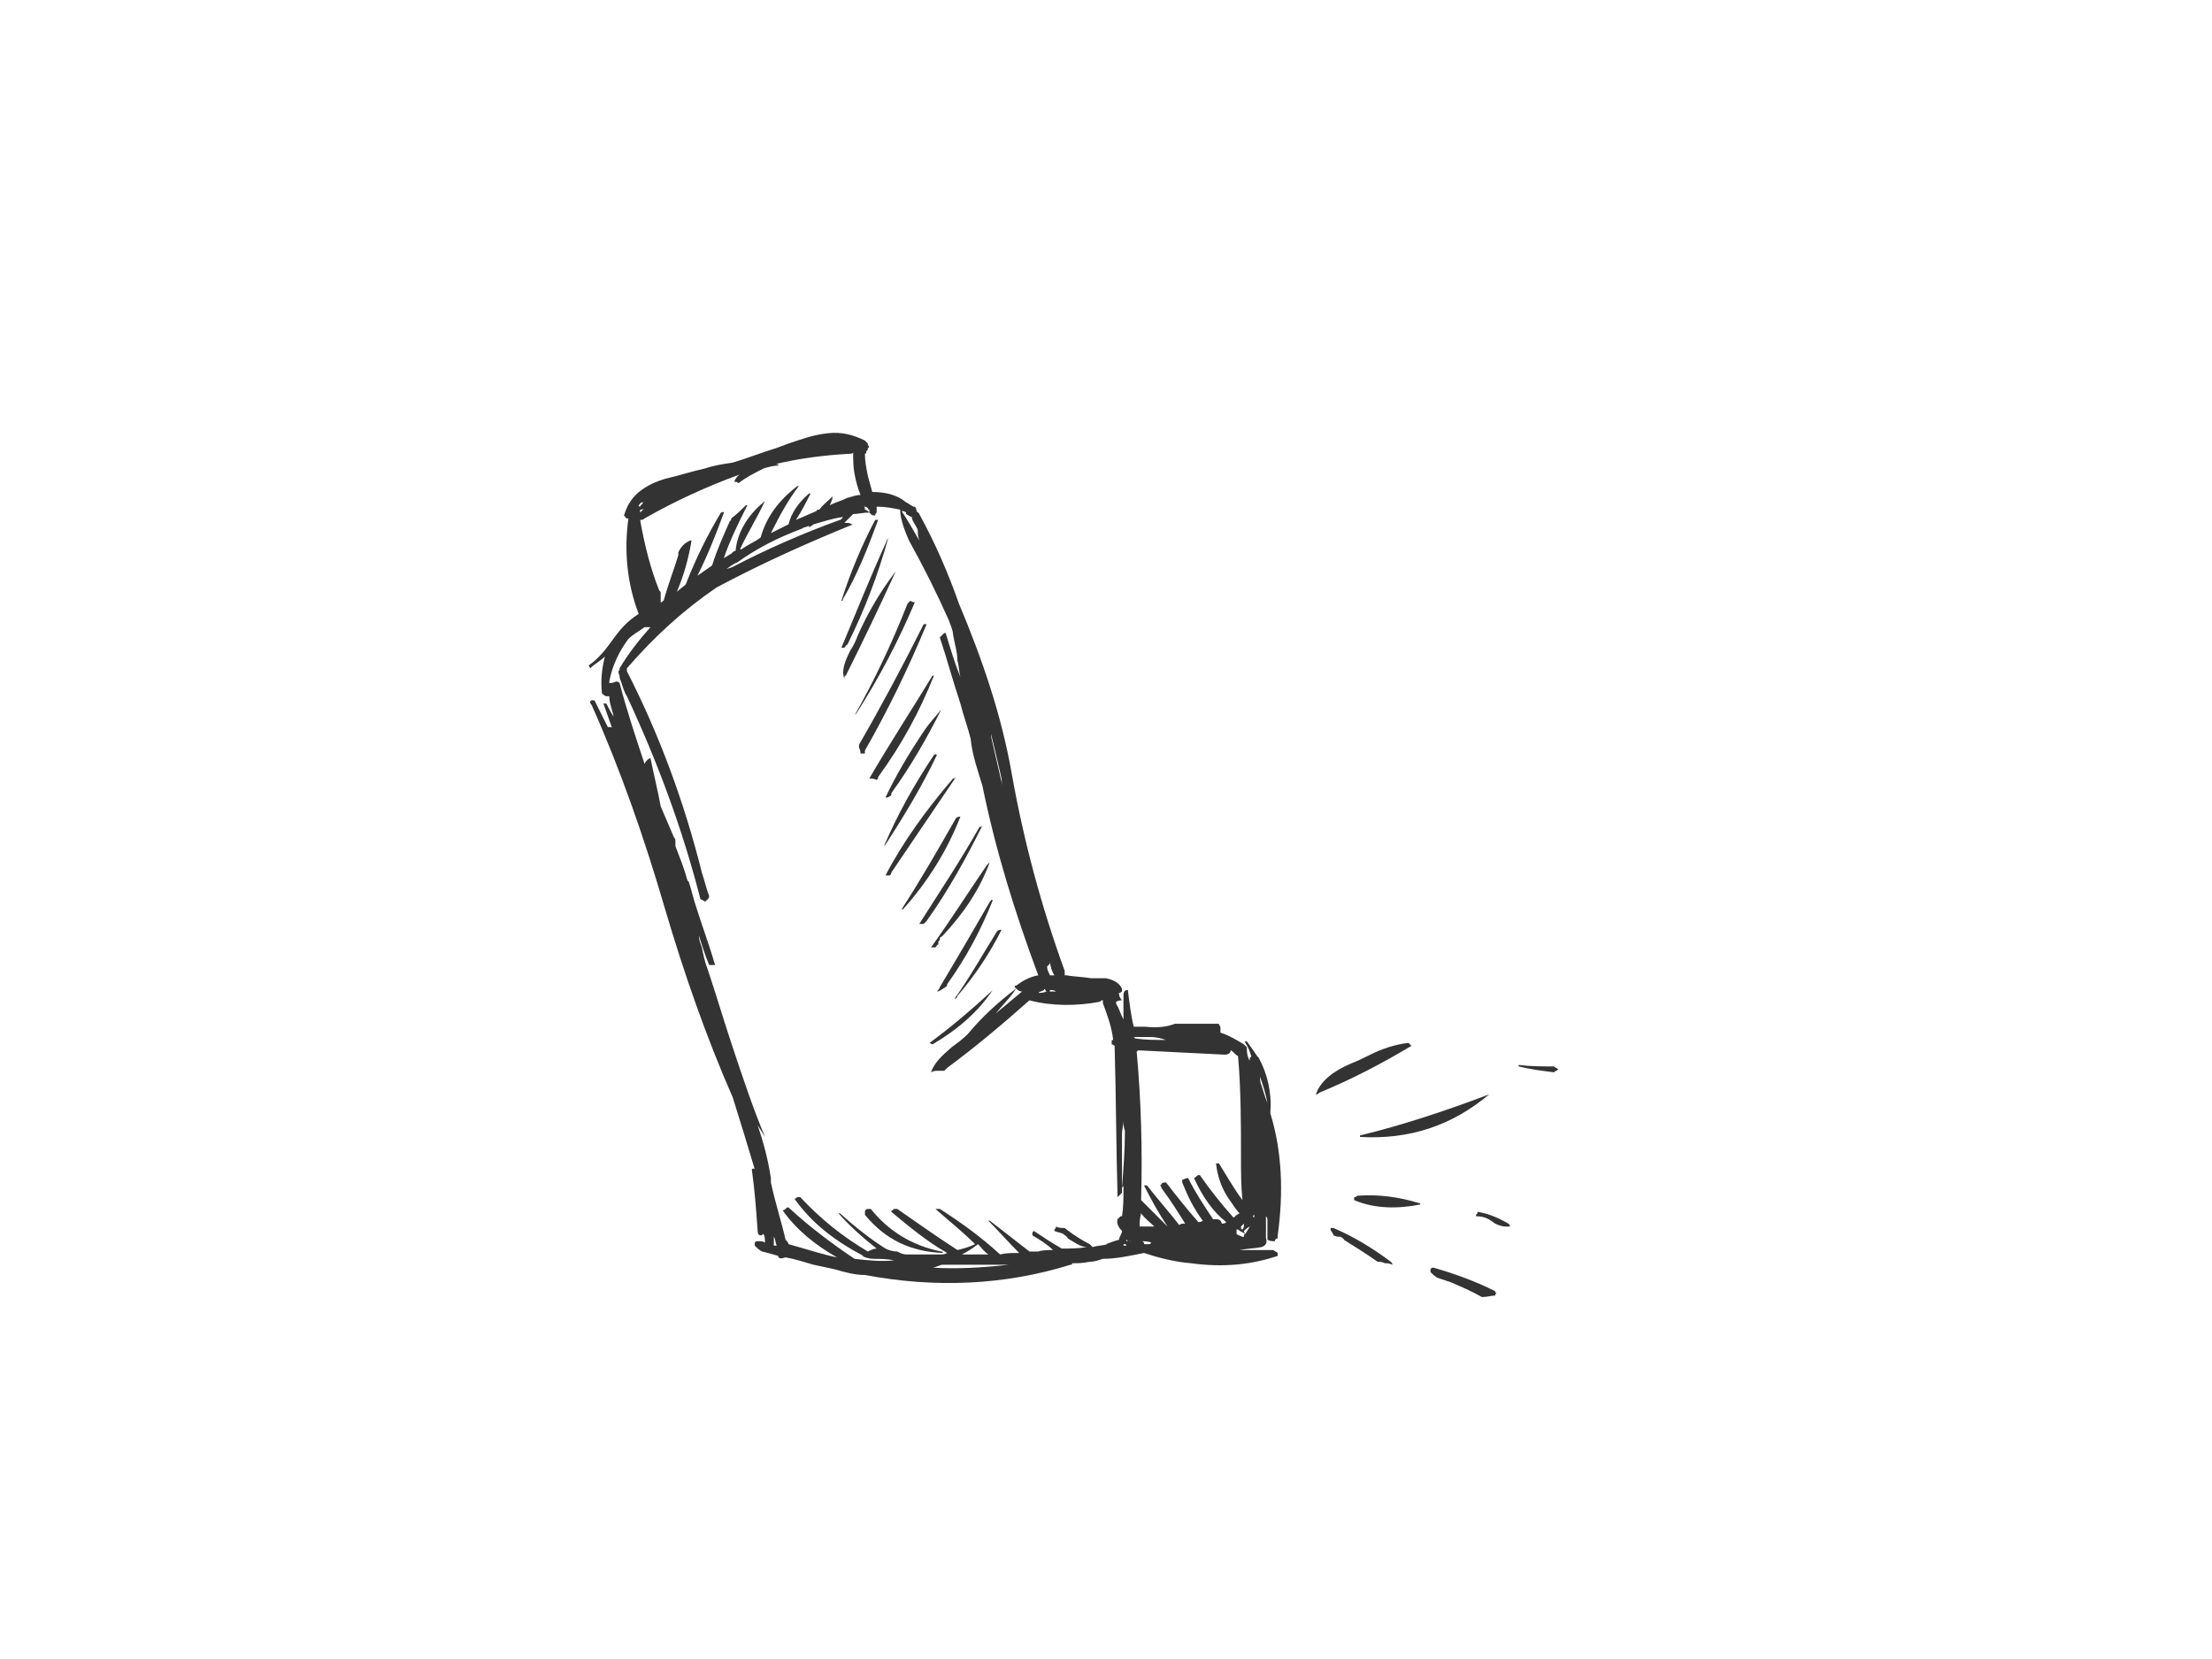 <?xml version="1.0" encoding="utf-8"?>
<!-- Generator: Adobe Illustrator 17.0.0, SVG Export Plug-In . SVG Version: 6.00 Build 0)  -->
<!DOCTYPE svg PUBLIC "-//W3C//DTD SVG 1.1//EN" "http://www.w3.org/Graphics/SVG/1.1/DTD/svg11.dtd">
<svg version="1.1" id="Layer_1" xmlns="http://www.w3.org/2000/svg" xmlns:xlink="http://www.w3.org/1999/xlink" x="0px" y="0px"
	 width="800px" height="600px" viewBox="0 0 800 600" enable-background="new 0 0 800 600" xml:space="preserve">
<g>
	<g>
		<path fill="#333333" d="M549.235,385.15v0.532c4.252,1.062,8.501,1.593,12.753,2.125c0.529-0.532,1.061-0.532,1.593-1.063
			c-0.532-0.532-1.064-0.532-1.593-1.062C557.736,385.682,553.487,385.682,549.235,385.15z"/>
		<path fill="#333333" d="M510.451,378.242c-0.532-0.53-0.532-0.53-1.064-1.062c-4.781,0.532-9.562,2.125-13.812,4.25
			c-2.127,1.063-4.252,2.125-6.908,3.188c-6.374,2.657-11.158,6.377-12.751,11.158c0,0,1.064,0,1.064-0.532
			C488.667,390.463,499.825,384.619,510.451,378.242z"/>
		<path fill="#333333" d="M546.049,443.594c0-0.532,0-0.532-0.532-1.063c-3.72-2.125-7.438-3.718-11.158-4.25v0.532
			c0,0,0,0-0.532,0.53c0,0.532,0,0.532,0,0.532c3.188,0,4.781,1.063,6.909,2.657c1.061,0.531,2.656,1.063,3.718,1.063
			C544.986,443.594,545.517,443.594,546.049,443.594z"/>
		<path fill="#333333" d="M513.639,435.624c0-0.532,0-0.532-0.532-0.532c-6.906-2.125-14.346-3.188-21.784-2.657l0,0
			c-0.532,0-0.532,0-1.061,0.532c-0.532,0-0.532,0-0.532,0.532v0.53C497.168,437.218,505.67,437.218,513.639,435.624z"/>
		<path fill="#333333" d="M524.797,463.783c3.718,1.595,7.438,3.188,11.155,5.313c2.127,0,3.188-0.532,4.784-0.532
			c0,0,0-0.53,0.529-1.062c-0.529,0-0.529,0-0.529-0.532c-7.44-3.72-14.878-6.376-22.316-8.501c-0.532,0-0.532,0-1.064,0.531
			c0,0,0,0.532,0,1.064c1.064,1.062,1.596,1.593,2.656,2.125C521.609,462.721,523.202,463.251,524.797,463.783z"/>
		<path fill="#333333" d="M285.178,160.408c-1.596,0.532-2.657,1.063-4.252,1.595c-5.313,1.593-10.626,3.718-15.939,5.313
			c-3.718,0.532-6.906,1.062-10.094,2.125c-4.781,1.064-9.562,2.657-14.344,3.72c-5.313,1.593-10.097,4.249-12.753,8.499
			c-1.061,1.595-1.593,3.188-2.125,4.783l0.532,0.53c0,0.532,0.532,0.532,1.064,0.532c-1.595,11.689-0.532,23.377,3.718,34.535
			c-4.249,2.657-6.906,5.844-9.562,9.565l0,0c-2.657,3.718-5.313,6.906-8.501,9.031l0.532,1.063
			c1.593-1.595,3.718-2.657,5.313-4.251c-1.064,4.251-1.596,8.501-1.064,13.283c0.532,0.532,1.064,1.063,1.595,1.063
			c0,0,0.529,0,1.061,0c0,2.657,1.064,4.782,1.595,7.438c-1.064-1.593-1.595-2.656-2.657-4.782c-1.064,0-1.595,0-1.064,0
			c1.064,3.188,2.125,5.845,3.188,9.033c0-0.532-0.532-0.532-1.064-0.532h-0.532c-1.593-3.188-3.186-6.376-4.781-9.565
			c-1.593-0.53-2.125,0.532-1.061,1.595c10.626,23.909,19.125,48.349,26.565,73.851c6.906,23.377,14.875,46.225,24.438,68.006
			c2.657,8.501,5.313,17.002,7.97,26.035c-0.529-0.532-1.061,0-1.061,0c1.061,7.438,1.593,14.875,2.125,22.314
			c0,1.595,1.064,2.125,2.125,1.063c0.532,1.062,0.532,2.125,0.532,3.188c-0.532-0.532-1.593-0.532-2.657-0.532
			c-1.064,0-1.064,0.532-1.064,1.593c1.064,1.063,1.595,1.595,2.657,2.125c2.127,0.532,4.252,1.063,5.845,1.595
			c0,1.062,1.064,1.062,2.657,0.532c3.188,0.53,6.377,1.593,10.094,2.657c2.656,0.53,4.784,1.062,7.44,1.593
			c3.718,1.064,7.438,2.125,11.155,2.125c25.504,4.781,50.474,3.72,74.383-3.718c0.532,0,0.532,0,0.532-0.532
			c2.125,0,3.72,0,6.377-0.532c1.593,0,3.188-0.531,4.781-1.063c4.781,0,9.562-1.062,14.875-2.125
			c4.784,1.595,10.626,3.188,17.003,3.72c11.69,1.593,21.784,0.532,31.346-2.657c0-0.532,0-0.532,0-1.063
			c-0.532-0.532-1.061-0.532-1.593-1.062c-1.064,0-2.657,0-4.252,0c-2.657,0-5.313,0-7.97,0c2.656-0.532,5.313-0.532,7.97-1.064
			c1.596-0.531,2.127-1.593,1.596-3.188c0,0,0,0,0-0.532l0,0c0-0.53,0-1.062,0-1.062c0-2.125,0-4.251,0-6.376
			c0.532,0.531,0.532,1.063,0.532,1.063c0,2.657,0,5.313,0,7.438c1.061,0.532,1.593,0.532,2.657,0.532
			c0-0.532,0.529-1.063,1.061-1.063c0-0.532,0-0.532,0-1.062c2.125-15.409,1.595-30.285-2.657-44.099v-0.532
			c0.532-6.906-1.061-13.812-4.249-19.657l0,0c0,0,0,0-0.532-0.532c-1.064-1.593-2.125-3.188-3.72-5.313
			c-0.529,0-1.061,0-0.529,0.532c1.061,1.593,1.593,3.188,2.125,4.781c0,0.532-0.532,0.532-0.532,0.532c0,0.532,0,0.532,0,1.062
			c-0.532-0.53-0.532-1.062-0.532-1.062c-0.532-1.063-0.532-2.657-0.532-3.72c0,0-0.529-0.532-1.061-1.062
			c-2.657-1.595-5.313-3.188-8.501-4.251c0-0.532,0-0.532,0-1.062c0,0,0-0.532,0-1.064c0,0-0.532-0.531-0.532-1.063
			c-5.313,0-10.626,0-15.939,0c-2.657,1.063-6.374,1.595-10.626,1.063c-1.593,0-3.188,0-4.249,0
			c-1.064-4.249-1.595-9.033-2.125-13.283c-1.064,0-1.595,0.532-1.595,2.125c0,2.656,0,5.313,0,8.501l-0.532-1.063
			c-0.529-1.062-1.061-2.657-1.593-3.718c-0.532-0.532-0.532-1.063-0.532-1.595c1.064-0.53,1.595-0.53,2.125-0.53
			c-0.529-0.532-1.061-1.595-1.061-2.127c0-0.53,0-0.53,0-0.53c0.532,0,1.061-0.532,1.061-0.532c0-0.532,0-1.063,0-1.063
			c-1.061-2.125-3.186-3.188-5.842-3.718c-1.595,0-3.72,0-5.313,0c-3.188-0.532-5.845-0.532-9.033-1.064c-0.532,0-0.532,0-0.532,0
			c0-0.531,0-1.063,0-1.593c-8.501-23.379-14.875-47.288-19.128-71.196c-3.718-21.252-10.626-41.441-19.125-61.63
			c-3.72-10.626-8.501-21.784-14.346-32.41c0-0.532-1.064-0.532-1.064-1.595c0,0,0-0.53-0.529-1.062c-0.532,0-0.532,0-0.532,0
			c-1.064-0.532-1.595-1.063-2.657-1.595c-3.188-2.657-7.438-3.718-12.222-3.718c-0.529-2.125-1.061-3.72-1.593-5.845
			c-0.532-2.657-1.064-5.313-1.064-7.97c0.532,0,0.532-0.531,0.532-1.063c0.532,0,0.532-0.53,0.532-1.062
			c0.532,0,0.532-0.532,0-1.063v-0.532c-0.532-0.53-0.532-0.53-1.064-1.062c-4.249-2.125-8.499-3.188-13.283-2.657
			C294.209,157.222,289.96,158.814,285.178,160.408z M306.962,164.127c0.529,0,1.593,0,1.593-0.531c0,2.657,0,5.313,0.532,7.97
			c0.532,2.657,1.061,4.781,2.125,7.438c-1.593,0-2.657,0.532-4.781,1.063c-2.125,1.064-4.252,1.593-6.377,2.657
			c0.532-1.063,1.064-2.125,1.064-3.188l0,0c-2.125,2.125-3.72,3.188-4.781,4.781c-0.532,0-1.064,0-1.064,0.532
			c-2.657,1.063-4.781,2.125-7.438,3.188c2.125-3.188,3.718-6.376,5.313-9.562h-0.532c-3.72,3.186-6.377,6.906-7.438,11.156
			c-2.125,1.063-4.252,2.127-6.377,3.188c3.188-6.375,6.377-12.219,10.094-17.001c0,0,0,0-0.529,0
			c-6.909,5.313-11.158,11.156-13.283,18.596c-2.127,1.593-4.784,2.657-6.909,4.249c-0.532,0-0.532,0-0.532,0
			c2.657-5.844,6.377-11.689,9.033-17.532c0,0,0,0-0.532,0.53c-5.845,4.783-9.562,11.158-10.094,17.534
			c-0.532,0-1.064,0.532-1.593,1.062c-1.064,0.532-1.595,1.063-2.657,1.595c2.125-6.376,5.313-12.751,8.499-19.127h-0.529
			c-1.595,1.593-3.188,3.188-5.313,4.782c0,0.531,0,0.531-0.532,1.063c-2.125,4.781-4.781,10.626-6.377,15.939
			c-1.593,1.062-3.718,2.657-5.313,3.718c3.72-7.438,6.908-15.407,9.565-22.846c0-0.531-0.532,0-1.064,0
			c-4.781,7.97-9.033,16.471-12.751,26.034c-0.532,0.531-2.125,1.595-3.188,2.657c2.657-6.375,4.249-12.219,5.313-18.596h-0.532
			c-2.125,1.063-3.188,2.125-4.249,4.251c0,0.53,0,0.53,0,1.062c-1.596,5.313-3.72,10.626-5.313,16.47c0,0-0.532,0-0.532,0.532
			c-0.532,0-0.532,0-0.532,0c0-1.063,0-2.125,0-3.188c0-0.531,0-0.531-0.532-1.063c-3.186-7.97-5.313-16.469-6.906-25.502
			c0.532,0,1.064,0,1.593-0.531c11.158-6.375,22.848-11.688,34.535-15.939c-1.061,0.531-1.593,1.595-2.125,2.657
			c0.532,0,1.064,0,1.595,0.531c2.657-2.125,5.842-3.72,9.031-5.313c1.595-0.531,3.72-1.063,5.313-1.063c0-0.53,0-0.53-0.532-0.53
			h-0.529C289.428,165.721,297.929,164.659,306.962,164.127z M220.89,247.011h-0.532c0,0,0,0,0-0.532
			c1.064-5.844,3.72-11.157,6.908-15.407c1.593-1.595,3.718-2.657,5.842-4.251h-0.529c0.529,0,1.061,0,1.593,0
			c0.532,0,0.532,0,1.064,0c-4.252,4.783-7.97,9.565-11.158,14.878v0.532c-0.532,0.53-0.532,1.062,0,2.125
			c0,0.532,0,1.062,0.532,2.125c0.529,1.593,1.061,3.72,2.125,5.313c11.158,23.909,20.189,48.349,26.565,73.319
			c0.532,0.532,1.593,0.532,1.593,1.063c0.532-0.531,1.595-1.063,1.595-2.125c-1.064-2.657-1.595-5.313-2.657-8.501
			c-6.377-25.502-15.41-49.942-27.097-72.789c0-0.53,0-0.53,0-1.062c10.094-11.689,20.72-21.252,32.41-29.222
			c15.939-8.501,32.407-15.939,49.41-22.847c0,0,0,0-0.532,0c-0.532-0.53-1.593-0.53-2.657-0.53
			c1.064-1.064,2.125-2.127,3.188-3.188c1.593,0,3.72-0.532,5.845-0.532l0,0c0.532,0.532,0.532,0.532,0.532,0.532
			c0.529,0.532,1.061,0.532,1.593,0.532c0-0.532,0-0.532,0.532-1.064c0,0,0-0.531,0-1.063c0,0,0-0.53,0-1.062c0,0,0,0,0.532,0
			c2.657,0,5.313,0.532,7.97,1.062c0,2.657,1.061,6.376,3.186,11.158c5.313,9.565,10.097,19.127,14.346,28.69
			c0.532,1.595,1.593,3.72,1.593,5.313c0.532,3.188,1.595,6.376,1.595,9.565c0.532,1.593,0.532,3.718,1.061,5.845
			c-2.125-5.313-3.718-10.626-5.313-15.939c-0.529,0-0.529,0-0.529,0c-0.532,0.53-1.064,1.062-1.595,1.593
			c2.657,7.97,4.781,15.939,7.438,23.909c1.064,4.25,2.657,8.501,3.72,12.751c0.532,5.844,2.657,11.689,4.249,17.002
			c4.784,23.377,11.69,45.693,20.191,68.538c-3.188,0.532-5.845,2.125-7.97,3.72c-0.532,0-0.532,0-0.532,0.53
			c0.532,0.532,0.532,0.532,0.532,0.532c-6.377,4.781-12.222,10.094-17.535,16.47c-2.125,2.125-3.718,3.188-5.842,4.782
			c-3.72,3.188-6.377,5.844-7.44,9.033c1.064-0.532,1.596-0.532,2.127-0.532c1.061,0,2.125,0,2.657,0c0,0,0.529-0.531,1.061-1.063
			c10.094-7.438,20.191-15.939,29.753-24.438c7.97,2.125,17.003,2.125,25.502,0.53c0.532-0.53,0.532-0.53,0.532-0.53h0.532
			c0,0.53,0,0.53,0,1.062c1.593,4.251,3.188,8.501,3.72,13.283l0,0c-0.532,0-0.532,0-0.532,0.531c0,0,0,0.532,0,1.064
			c0,0,0.532,0,1.061,0.53v0.532c0.532,18.064,0.532,36.13,1.064,54.194c0.532-0.532,1.064-1.063,1.593-1.595c0,0,0-0.53,0-1.062
			v-0.532c0-6.906,0-13.283,0-19.659c0-1.593,0.532-3.186,0.532-4.781c0,1.063,0,2.125,0.532,3.72c0,6.906-0.532,13.283-1.064,20.72
			c0-0.531,0.532-0.531,0.532-1.063c0,0.532,0,1.063,0,1.595l0,0l0,0c0,3.188,0,6.375-0.532,9.563c0,0,0,0-0.529,0
			c-0.532,0.531-0.532,0.531-1.064,1.063c-0.532,1.593,0.532,3.188,1.593,4.25c0,1.063-1.061,2.125-1.061,3.188
			c-2.125,0.532-3.188,1.064-4.781,1.593c0,0,0,0,0.529,0c-1.593,0.532-3.718,0.532-5.313,1.063
			c-0.529-0.531-0.529-0.531-1.061-1.063c-3.188-1.593-6.377-3.718-9.033-5.843c-1.061,0-2.125,0-3.188-0.532v0.532
			c-0.529,0.53-0.529,0.53-0.529,0.53c0,0.532,0,0.532,0,0.532c1.061,0.531,2.125,0.531,3.186,1.063
			c0.532,0.532,1.596,1.062,1.596,1.593c2.657,1.595,4.781,3.188,6.906,3.188c-3.188,0.532-5.845,0.532-9.031,0.532
			c-3.72-2.125-6.908-4.251-10.097-6.376l0,0c-0.529,0.531-0.529,0.531-0.529,1.063c0,0,0,0,0,0.532
			c2.657,1.593,5.313,3.186,7.438,5.313c-1.595,0-3.72,0-5.313,0.53c-1.064,0-2.125,0-3.188,0l0,0l0,0
			c-4.781-3.718-9.562-7.438-14.346-11.156h-0.529c3.718,3.718,7.438,7.97,11.155,11.688c-2.657,0-4.781,0-6.906,0.531
			c-6.906-6.376-14.346-11.689-21.784-16.47h-1.593c4.781,4.251,9.562,7.97,14.344,12.751c-2.125,1.063-4.249,1.595-6.374,2.127
			c-7.438-4.783-14.878-10.096-21.784-14.878c-0.532,0-0.532,0-0.532,0c-0.532,0-1.061,0-1.061,0.531c-0.532,0-0.532,0-0.532,0.532
			c6.374,5.313,12.751,10.626,20.189,14.876c-1.061,0.531-1.593,0.531-2.657,0.531c-3.718,0-7.97,0-12.219,0
			c-1.064,0-2.125-0.531-3.188-1.063c-1.593,0-3.188-0.53-4.249-1.062c-5.845-3.72-11.158-7.97-16.471-12.751h-0.532
			c4.249,4.781,9.033,9.031,13.814,12.751c-1.064,0-2.125,0.532-3.188,1.062c-9.033-5.313-17.003-11.688-24.44-19.657
			c-0.532,0-0.532,0-0.532,0c-0.529,0-1.061,0-1.061,0.532h-0.532c6.377,9.031,14.875,15.407,24.972,20.72h-0.532
			c1.061,0.532,2.657,1.062,4.249,1.062c2.125,0,4.781,0,7.438,0.532c-4.781,0.531-9.562,0-14.344-0.532
			c-7.97-5.313-16.471-11.688-23.909-18.596c0,0,0,0-0.532,0c-0.532,0.532-1.064,1.063-1.593,1.063
			c5.313,7.438,12.219,12.751,19.657,17.003c-5.313-1.064-11.687-3.188-17.532-4.783c0-0.53-0.532-1.062-1.064-1.593
			c-1.593-6.906-3.718-13.283-5.313-20.72c0-0.532,0-1.063,0-1.595c-1.061-6.906-2.657-12.751-4.781-19.125
			c1.064,1.593,1.593,2.657,2.657,4.249c-4.249-10.094-7.97-21.252-11.69-32.41c-3.186-9.563-5.842-18.596-9.031-28.159
			c-1.064-2.657-1.596-5.313-2.125-7.97c-0.532-1.595-1.064-2.657-1.064-4.251c1.064,3.188,2.125,6.908,3.72,10.626
			c1.061,0,1.593,0,2.125,0c-2.125-7.438-4.781-14.344-6.909-21.252c-1.061-3.186-1.593-5.843-2.657-9.031
			c-0.529,0-0.529-1.063-0.529-1.063s0,0,0,0.531c-1.064-4.249-2.657-7.97-4.252-12.219c0-0.532,0-0.532,0-1.064
			c0-0.531,0-0.531,0-1.063c0,0,0-0.53-0.532-1.062c-1.593-3.72-3.186-7.438-4.781-11.158c-1.061-5.844-2.657-12.219-3.718-17.532
			c-1.064,0.53-1.595,1.062-2.127,2.125c-3.186-9.565-6.374-19.127-9.031-29.222c0,0-0.532-0.532-1.064-0.532
			C222.483,246.48,221.954,247.011,220.89,247.011z M326.087,184.848c0.532,0,1.064,0,1.595,0.531v0.532
			c1.061,0.532,1.593,1.062,2.125,1.062c0,0,0,0,0,0.532c0.532,1.595,1.593,2.657,2.125,4.251c0,1.062,0,2.125,0.532,3.718
			C330.339,191.756,328.215,188.036,326.087,184.848z M312.805,184.316c0-0.53,0-1.062-0.529-1.062h0.529c0,0,0.532,0,1.064,0.532
			c0,0.53,0.532,0.53,0.532,0.53c0,0.532,0,0.532,0,1.063C313.868,184.848,313.337,184.316,312.805,184.316z M304.835,186.973
			c0,0-0.529,1.063-1.061,1.063l0,0c-13.283,4.782-26.565,10.626-38.787,17.003c-1.061,0.53-2.125,0.53-2.657,1.062
			c1.596-1.062,2.657-2.125,4.252-2.657c7.438-5.313,14.875-9.031,23.377-12.219c0.532-0.532,1.593-0.532,2.657-1.063
			c0,0.531,0,0.531,0,0.531c1.064-0.531,1.593-1.063,1.593-1.063C297.929,188.568,301.118,187.505,304.835,186.973z M231.516,185.38
			c0,0,0-0.531,0-1.063c0.532,0,1.064,0,1.593-0.53C232.58,184.316,232.048,184.848,231.516,185.38z M230.984,182.723
			c0.532-0.531,0.532-0.531,0.532-0.531c0-0.532,1.064-0.532,1.064-0.532c0,0.532-1.064,1.063-1.064,1.595
			C230.984,183.255,230.984,182.723,230.984,182.723z M358.497,266.669c0-1.593-0.532-3.718-1.061-5.313
			c1.593,6.376,3.186,13.283,4.781,20.191c0,1.593,0.532,3.718,1.061,5.845C361.686,280.483,360.093,273.577,358.497,266.669z
			 M279.865,450.5c0-1.062,0-2.657,0-3.188c0.532,0.532,0.532,2.127,1.061,3.188C280.397,450.5,280.397,450.5,279.865,450.5z
			 M353.716,449.968c1.064,1.063,2.125,2.657,3.72,3.72c-3.188,0-6.377,0-9.565,0C349.996,452.625,351.591,451.563,353.716,449.968z
			 M337.245,458.47c1.064,0,2.657-1.062,3.72-1.062c3.188,0,5.845,0,9.031,0l0,0h0.532c4.781,0,9.565,0,14.346,0
			C355.309,458.47,346.278,459.001,337.245,458.47z M456.257,392.588c-0.529-1.063-0.529-2.125-0.529-3.188
			c1.061,3.188,2.125,6.376,2.657,9.565C457.32,396.308,456.789,394.181,456.257,392.588z M442.974,381.431
			c1.064,0,2.127-0.532,2.127-1.593c1.061,0.532,1.593,1.593,2.656,2.125c1.061,12.219,1.061,24.441,1.061,36.66
			c0,5.313,0,10.094,0.532,15.407c-3.188-4.25-5.845-9.031-8.501-13.283h-1.061c0.529,4.783,2.125,9.565,5.313,13.814
			c1.061,1.595,2.125,3.188,3.186,4.251c-1.061,0.53-1.593,1.062-2.125,1.593c-4.781-5.313-8.501-10.094-12.219-15.407
			c-0.532,0-0.532,0-0.532,0c-0.532,0-1.064,1.062-1.593,1.062c3.186,6.908,6.906,12.221,11.687,15.939
			c-0.532,0.532-1.061,0.532-1.593,0.532c-0.532-1.593-1.064-1.593-3.188-1.593c-3.188-4.781-6.377-9.565-9.033-14.878
			c0,0-1.061,0-1.593,0.532h-0.532c0,0.531,0,1.063,0,1.063c2.125,5.313,4.252,9.563,7.438,13.814
			c-0.529,0.53-1.593,0.53-1.593,0.53c-4.249-4.781-7.97-9.563-11.69-14.344c-0.529,0-1.593,0-1.593,0.532
			c-0.532,0.53-0.532,0.53-0.532,0.53c0.532,0.532,0.532,1.063,0.532,1.063c3.188,4.25,5.845,8.501,8.501,12.751
			c-1.064,0-1.595,0-2.125,0.531c-3.72-4.781-7.97-9.562-11.69-14.346c-1.064,0-1.064,0-1.064,0
			c2.656,5.313,5.313,10.096,8.501,14.878c-3.188-3.188-6.374-6.376-9.562-9.565c0.532-18.064,0-36.128-1.595-53.66
			c0,0,0,0,0.532-0.532c-0.532,0-0.532,0-0.532,0C421.722,380.369,432.348,380.899,442.974,381.431z M403.126,362.303v0.532
			C403.126,362.303,403.126,362.303,403.126,362.303z M379.75,352.74c-0.532-1.063-1.061-2.125-1.061-3.188
			c0.529-0.532,0.529-0.532,1.061-1.062c0-0.532,0-1.064,0-1.064c0,1.593,0.532,3.72,1.595,5.313
			C380.281,352.74,379.75,352.74,379.75,352.74z M378.157,358.053c0,0.532,0,0.532,0.532,0.532c-1.595,0.532-2.656,0.532-3.72,0.532
			c0,0,0,0,0.532,0c0.532-0.532,1.061-0.532,2.125-1.064C377.625,357.522,377.625,357.522,378.157,358.053z M381.874,358.585
			c-1.061,0-1.593,0-2.656,0c0.532,0,0.532,0,0.532-0.532C380.281,358.053,381.345,358.053,381.874,358.585z M367.531,357.522
			c0.532,0.531,1.061,1.063,2.125,1.063c-3.188,2.656-6.377,5.313-9.562,7.97C362.749,363.366,365.406,360.71,367.531,357.522z
			 M421.722,376.118L421.722,376.118c-3.718,0-7.438,0-11.155-0.532c-0.532-0.53-0.532-0.53-0.532-0.53c2.125,0,4.249,0,6.374,0
			C418.004,375.056,420.129,375.586,421.722,376.118z M412.16,443.594c0-1.595,0-2.657,0.532-4.781
			c1.593,2.125,3.188,3.186,4.781,4.781C415.88,443.594,413.752,443.594,412.16,443.594z M407.378,447.844
			c0,0.531,0,0.531,0.532,1.063c0.529,0,1.061,0,1.593,0h-0.532v0.532c0-0.532,0-0.532-0.532-0.532c0,0-0.529,0-1.061,0
			c0,0,0,0,0,0.532C407.378,448.907,407.378,448.375,407.378,447.844z M406.315,450.5c0-0.532,0-0.532,0.532-0.532
			c0,0,0.532,0,0.532,0.532H406.315z M414.284,449.968c-0.532,0-0.532,0-0.532-0.53c-0.529-0.532-0.529-0.532-1.061-0.532
			c1.061,0,2.657,0,3.718,0.532c-0.529,0.53-0.529,0.53-0.529,0.53C415.348,449.968,414.816,449.968,414.284,449.968z
			 M447.226,446.25c0-0.532,0-1.063,0-1.595h0.532c0.529,0.532,1.593,1.063,2.657,1.595c-0.532-0.532-0.532-1.063-0.532-1.063
			c0.532-0.532,1.061-1.062,2.125-1.593c-0.532,1.062-1.064,1.593-1.593,2.657c-0.532,0-0.532,0.532-0.532,1.062
			c-0.532,0-0.532,0-0.532,0C448.287,446.782,447.758,446.782,447.226,446.25z M449.883,442.531c0,1.063,0,1.595-0.532,2.125
			c-0.532,0-0.532-0.53-0.532-1.062L449.883,442.531z M453.6,440.405c-0.529-0.531-0.529-0.531-0.529-0.531
			c0.529-0.532,0.529-0.532,0.529-1.062C453.6,439.342,453.6,439.874,453.6,440.405z"/>
		<path fill="#333333" d="M321.306,194.413c0,0.53-0.532,0.53-0.532,1.062c-5.842,12.751-11.155,26.033-16.468,38.786
			c0.529,0,1.061,0,1.061,0c0.532-0.532,0.532-1.064,1.064-1.064C312.805,220.446,317.589,207.695,321.306,194.413z"/>
		<path fill="#333333" d="M317.589,188.036c-0.532,0-0.532,0-1.064,0c-4.781,9.033-9.033,19.127-12.219,29.222
			c0.529,0,0.529,0,0.529-0.531C310.148,207.695,313.868,198.131,317.589,188.036z"/>
		<path fill="#333333" d="M329.276,217.258c-0.532,0.532-0.532,0.532-1.061,1.064c-5.845,14.875-12.222,28.158-19.127,40.378
			c0-0.53,0.532-0.53,0.532-0.53c8.499-13.283,15.407-26.565,21.252-40.38C330.339,217.79,329.807,217.79,329.276,217.258z"/>
		<path fill="#333333" d="M310.148,230.009c-0.529,1.595-1.593,3.72-2.657,5.313c-2.125,4.251-3.186,7.438-2.125,10.094
			c0-0.53,0-1.062,0.532-1.062c6.377-12.751,12.219-24.972,18.064-37.723C318.65,213.538,313.868,221.508,310.148,230.009z"/>
		<path fill="#333333" d="M337.777,244.355h-0.532c-7.438,12.219-15.407,24.441-22.845,37.191c1.061,0,1.593,0,2.657,0.532
			c0.532-0.532,0.532-0.532,0.532-1.064C326.087,269.325,332.464,257.637,337.777,244.355z"/>
		<path fill="#333333" d="M335.12,225.759c-0.532,0-0.532,0-1.064,0c-7.438,14.876-15.407,29.754-23.377,43.566
			c0,0.532,0,1.063,0,1.063c0.532,1.064,0.532,1.593,0.532,2.125c0.532,0,1.064,0,1.593,0c0-0.532,0-1.062,0-1.062
			C321.306,256.574,328.744,241.166,335.12,225.759z"/>
		<path fill="#333333" d="M340.434,256.574c-2.125,2.656-4.249,4.781-6.377,7.97c-5.313,7.97-10.094,15.939-13.812,23.909
			c0.529,0,1.061,0,1.593-0.532c0.532,0,0.532-0.53,0.532-1.062C329.276,277.295,335.12,267.2,340.434,256.574z"/>
		<path fill="#333333" d="M345.747,281.014c-0.532,0.532-0.532,0.532-1.064,0.532c-9.562,11.158-18.064,22.846-24.438,35.067
			c0.529,0,1.061,0,1.593,0c0.532-0.532,0.532-1.064,0.532-1.064C330.339,303.86,337.777,292.704,345.747,281.014z"/>
		<path fill="#333333" d="M338.841,273.045c-0.532-0.531-1.064,0-1.064,0c-7.438,11.158-13.283,21.784-18.064,32.942
			c0.532-0.532,0.532-0.532,0.532-0.532C327.151,294.829,333.528,284.203,338.841,273.045z"/>
		<path fill="#333333" d="M326.087,328.832h0.532c9.033-10.094,15.939-21.252,20.72-33.471c-0.529,0-1.061,0-1.593,0.53
			C339.37,307.048,332.996,318.206,326.087,328.832z"/>
		<path fill="#333333" d="M359.029,325.644c-0.532-0.532-0.532,0-1.064,0.531c-5.842,10.095-11.687,20.189-18.064,30.815
			c0,0.532-1.061,1.595-1.061,1.595c1.061,0,2.125-1.063,3.186-1.595c0.532-0.53,0.532-0.53,0.532-1.062
			C349.467,346.364,354.78,336.27,359.029,325.644z"/>
		<path fill="#333333" d="M357.965,311.829c-0.529,0.532-0.529,0.532-1.061,1.063c-6.909,10.095-13.283,20.189-20.191,29.754
			c0.532,0,1.064,0,1.596,0c0.532-0.532,0.532-1.063,1.061-1.063c0-0.532,0-1.062,0-1.062c0.532-0.532,0.532-0.532,0.532-1.064
			c0-0.531,0.532-0.531,1.064-1.063C348.403,330.425,354.248,321.926,357.965,311.829z"/>
		<path fill="#333333" d="M355.309,298.547c-0.529,0.532-0.529,0.532-1.061,0.532c-6.909,12.221-14.346,23.377-21.784,35.066
			c1.064,0,1.593,0,1.593,0c0.532-0.531,1.064-1.063,1.064-1.063C343.09,321.926,349.467,310.236,355.309,298.547z"/>
		<path fill="#333333" d="M362.217,336.27c-0.532,0-1.064,0-1.595,0.531c-5.313,8.501-10.094,17.003-15.407,24.44
			c0.532,0,1.064-0.532,1.064-1.063C352.652,352.74,357.965,344.771,362.217,336.27z"/>
		<path fill="#333333" d="M359.029,358.053c0,0,0,0-0.532,0.532c-6.906,6.375-14.344,12.751-22.313,18.596l1.061,0.532
			C346.278,372.4,353.716,366.023,359.029,358.053z"/>
		<path fill="#333333" d="M340.965,453.157c0-0.532,0-0.532-0.532-0.532c-10.626-2.125-19.127-7.438-25.502-15.407c0,0,0,0-0.532,0
			c-1.596,0-1.596,0.531-1.596,2.125C320.245,448.375,329.276,452.625,340.965,453.157z"/>
		<path fill="#333333" d="M491.855,410.652v0.531c18.064,1.064,33.471-4.249,46.754-15.407
			C523.202,401.621,507.262,406.934,491.855,410.652z"/>
		<path fill="#333333" d="M482.293,446.782c1.061,0.53,2.125,0.53,2.657,0.53c0.529,0.532,1.061,0.532,1.061,1.063
			c4.252,2.657,8.501,5.313,12.222,7.97c1.061,0,1.593,0,2.656,0.532c1.061,0,1.593,0,2.657,0.532c0-0.532,0-0.532-0.532-1.064
			c-6.377-4.781-13.283-9.033-20.72-12.219h-0.532c-0.532,0-0.532,0-0.532,0c0,0.53,0,0.53,0,0.53
			C481.229,445.187,482.293,446.25,482.293,446.782z"/>
	</g>
</g>
</svg>
